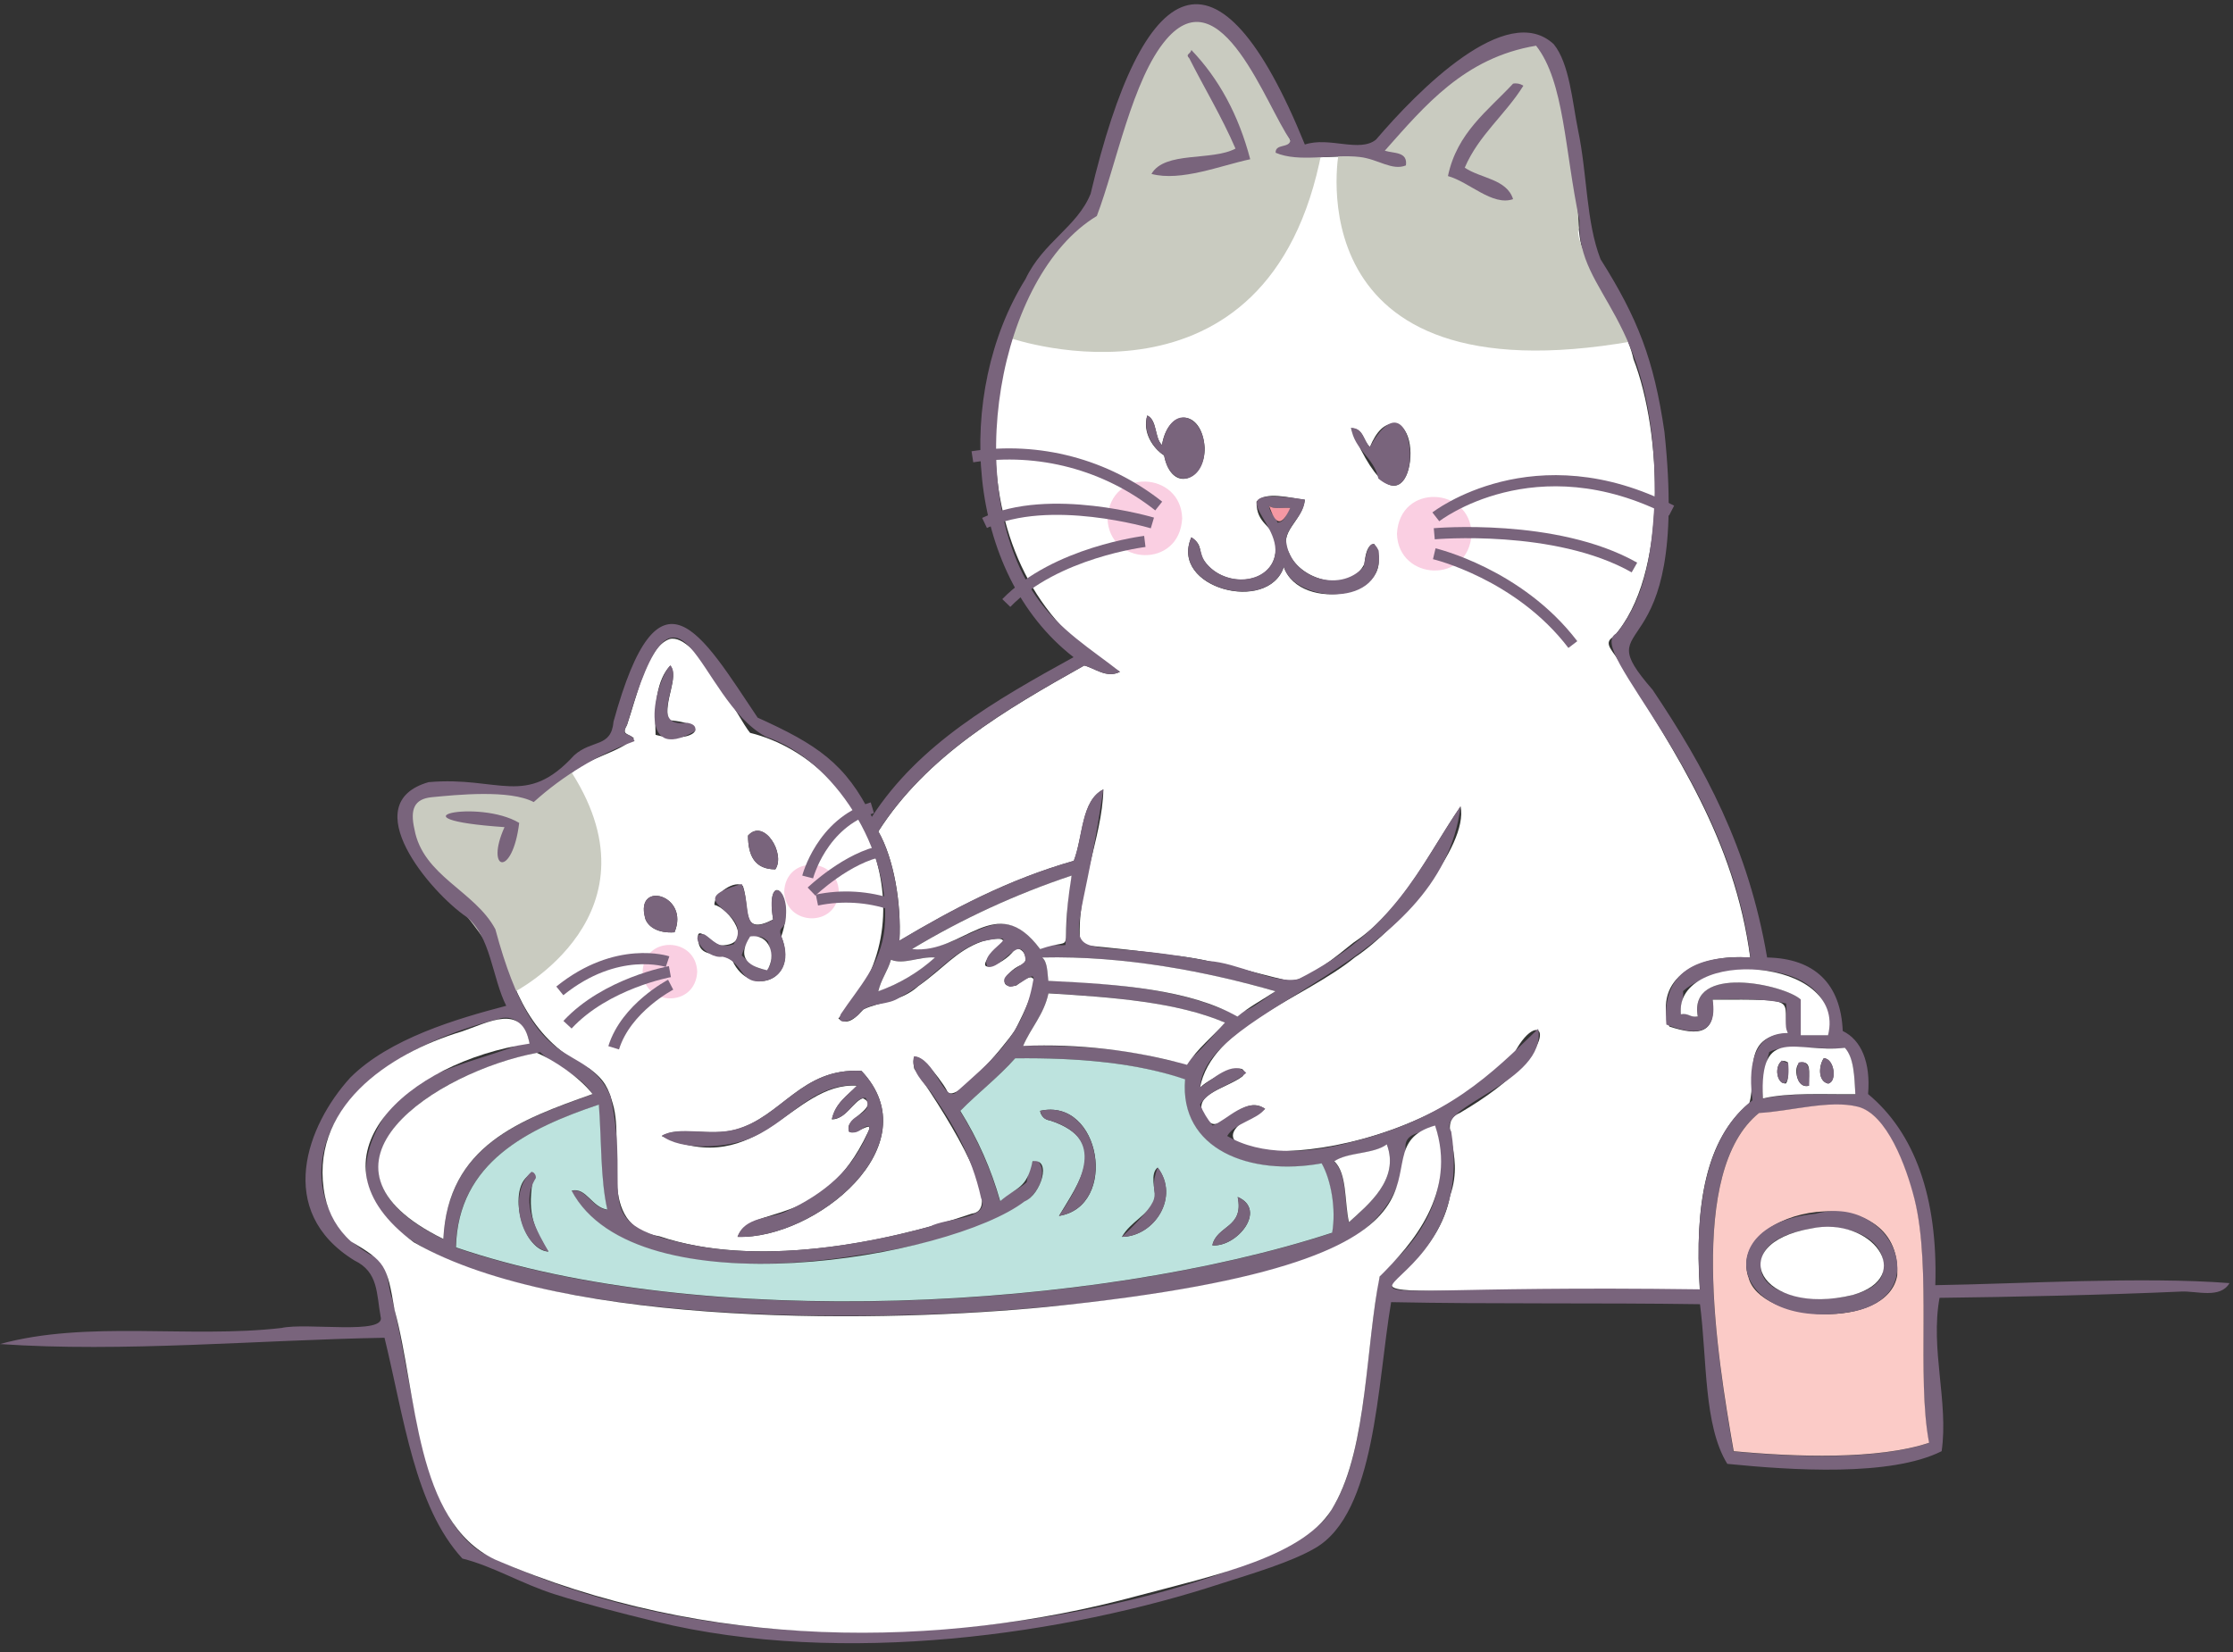 <svg width="200" height="148" viewBox="0 0 200 148" fill="none" xmlns="http://www.w3.org/2000/svg">
<rect x="0" y="0" width="200" height="148" fill="#333333" stroke="none"/>
<g clip-path="url(#clip0_1_39405)">
<path fill-rule="evenodd" clip-rule="evenodd" d="M75.089 91.24C75.947 91.996 76.741 91.047 77.327 90.434C78.684 89.761 80.749 89.727 82.242 88.347C84.454 86.809 85.645 85.171 87.913 84.359C88.919 84.03 90.688 83.863 89.372 84.839C86.461 87.712 89.924 86.495 90.809 85.138C91.433 84.559 92.367 85.969 91.535 86.43C90.329 86.809 89.009 88.669 91.036 88.287C94.378 85.534 91.384 91.421 90.885 92.332C89.883 93.807 85.331 99.258 84.794 97.671C84.265 96.665 81.312 92.884 81.887 95.746C83.811 98.449 90.325 108.317 87.051 108.725C79.062 111.451 67.531 113.618 59.074 110.759C53.255 109.856 56.068 102.82 54.885 98.877C54.507 97.561 54.197 96.752 52.783 95.727C47.679 93.217 45.94 88.956 44.374 83.251C43.153 80.737 40.038 79.402 38.412 77.016C36.956 75.081 35.834 71.413 39.104 71.345C41.751 71.24 45.656 70.733 47.8 71.863C48.862 70.938 49.978 70.076 51.142 69.281C52.786 67.814 55.452 67.444 56.775 66.124C56.204 65.674 55.641 65.829 56.155 64.956C57.032 62.415 57.958 57.924 59.977 57.251C62.348 56.638 66.155 64.461 67.183 65.655C77.777 68.283 83.448 82.797 75.089 91.24V91.24ZM58.718 65.833C62.023 66.729 64.155 64.862 59.852 64.514C59.44 62.714 60.839 60.733 60.042 59.621C58.809 60.907 58.601 63.213 58.718 65.833V65.833ZM39.898 72.793C39.958 74.113 43.679 73.856 45.168 74.113C43.301 79.221 46.303 77.402 46.484 73.735C44.424 72.797 42.138 72.47 39.898 72.793ZM66.998 74.858C66.998 76.669 67.614 77.882 69.444 77.882C70.389 76.502 68.431 73.258 66.998 74.858ZM63.974 81.069C65.198 81.274 67.788 84.661 64.537 84.699C63.614 84.468 62.2 82.533 62.563 84.453C62.847 85.905 64.556 85.168 65.611 86.083C67.123 89.379 71.599 87.928 69.977 83.89C71.38 79.897 68.507 77.701 69.244 82.378C66.329 83.89 67.187 81.338 66.544 79.387C65.879 78.767 63.928 80.034 63.985 81.077L63.974 81.069ZM57.766 82.204C57.974 82.998 58.9 83.633 60.412 83.523C61.811 80.181 56.889 78.839 57.777 82.204H57.766ZM65.856 101.213C63.588 101.837 60.767 100.861 59.27 101.776C68.011 105.765 70.926 96.911 76.771 97.262C75.909 98.154 74.82 98.82 74.503 100.287C75.732 100.287 76.476 98.616 77.285 98.397C78.745 99.043 76.223 100.102 76.015 100.88C75.713 102.544 78.529 99.916 77.728 101.451C73.55 110.34 67.297 107.75 66.057 110.809C73.017 111.035 83.448 102.601 77.161 95.943C71.769 95.629 70.019 100.079 65.868 101.213H65.856Z" fill="white"/>
<path fill-rule="evenodd" clip-rule="evenodd" d="M46.004 88.907C46.004 88.907 59.792 81.875 50.828 68.639C46.885 71.917 47.252 70.552 41.815 70.249C39.736 69.663 33.762 71.58 37.796 77.584C42.08 82.041 44.318 85.066 46.004 88.907Z" fill="#C9CBC0"/>
<path fill-rule="evenodd" clip-rule="evenodd" d="M115.554 12.575C111.444 15.005 119.853 13.803 121.293 14.038C122.752 14.038 124.318 15.085 125.527 14.937C126.866 14.518 124.832 13.425 124.015 13.512C127.44 9.845 131.815 4.132 137.837 4.401C140.427 9.27 140.73 15.66 141.486 21.217C142.125 25.584 145.486 28.401 146.306 32.181C148.828 38.692 149.448 51.542 144.514 57.047C143.444 57.66 144.643 58.427 145.134 59.489C150.049 67.474 155.342 75.142 156.76 85.792C152.189 85.414 148.015 87.584 149.516 91.966C152.204 92.847 153.739 92.597 153.372 89.558C161.713 89.535 159.422 89.497 160.147 92.582C155.868 92.779 157.391 96.416 156.681 98.82C152.783 102.041 151.766 107.939 152.242 115.542C110.601 115.35 127.883 117.781 129.883 107.1C131.289 103.126 128.556 100.639 130.745 99.709C140.767 93.871 138.155 89.501 135.611 94.378C124.457 105.943 102.582 104.31 113.304 99.357C111.414 97.913 109.406 101.505 108.333 100.529C106.008 98.113 109.822 97.595 111.316 96.401C112.072 94.662 107.94 96.801 107.471 97.474C108.514 91.901 116.783 89.504 121.369 85.754C125.176 83.236 131.55 75.841 130.82 72.249C127.89 76.495 125.716 81.463 121.202 84.465C119.69 85.675 117.043 87.924 115.425 87.868C111.936 87.077 108.62 85.943 105.104 85.599C102.397 85.221 99.743 84.926 96.756 84.654C96.306 79.845 98.737 75.138 98.824 70.726C96.832 71.739 97.021 74.945 96.178 77.123C90.268 78.805 85.323 81.452 80.559 84.276C80.745 80.911 80.057 76.903 78.669 74.487C82.994 67.709 90.011 63.607 97.112 59.622C98.053 59.856 99.13 60.805 100.314 60.185C85.69 52.223 86.389 30.246 96.786 20.386C97.989 19.629 98.571 19.002 98.949 17.289C103.679 1.134 106.968 -4.991 115.554 12.575V12.575ZM106.518 5.232C113.985 19.009 109.716 10.627 103.115 15.584C105.762 16.287 109.338 14.828 111.962 14.268C110.919 10.291 109.146 7.043 106.692 4.48C106.616 4.866 106.14 4.85 106.518 5.232V5.232ZM135.501 7.501C133.376 9.981 126.427 15.331 132.234 17.051C133.146 17.614 135.592 18.605 135.365 17.508C134.631 16.038 132.571 15.936 131.172 15.028C131.664 12.665 138.423 6.99 135.501 7.493V7.501ZM104.261 40.809C104.987 44.333 107.977 42.922 107.894 40.091C107.641 36.593 104.62 36.541 104.072 39.867C103.395 39.229 103.66 37.648 102.756 37.221C102.295 38.722 103.267 40.162 104.261 40.801V40.809ZM124.96 37.985C124.015 37.852 123.255 38.688 122.692 40.056C122.095 39.523 122.129 38.363 120.998 38.363C125.898 49.973 127.898 38.37 124.96 37.977V37.985ZM112.541 44.949C112.514 47.021 114.053 47.024 114.234 48.525C114.749 52.431 109.698 52.953 107.837 50.219C107.312 49.463 107.781 48.82 106.703 48.147C104.722 52.684 113.584 55.017 114.983 50.794C116.442 54.975 125.512 53.478 123.078 48.726C122.465 48.798 122.291 49.671 122.212 50.495C120.915 53.232 116.45 52.007 115.467 49.561C114.389 47.61 116.639 46.779 116.866 44.775C115.527 44.612 113.353 43.981 112.541 44.941V44.949Z" fill="white"/>
<path fill-rule="evenodd" clip-rule="evenodd" d="M119.913 13.611C119.913 13.611 115.637 35.947 146.25 30.571C144.847 27.924 140.737 21.546 141.422 20.435C141.18 16.828 140.907 10.748 140.832 10.983C139.414 6.537 139.183 3.871 137.709 3.724C132.832 2.212 124.805 11.285 124.234 13.123C124.544 13.83 120.291 13.501 119.913 13.611V13.611Z" fill="#C9CBC0"/>
<path fill-rule="evenodd" clip-rule="evenodd" d="M90.54 30.305C90.54 30.305 113.709 38.301 118.397 13.481L115.554 12.573C115.554 12.573 111.365 1.072 107.641 1.072C107.641 1.072 100.609 1.348 97.989 17.757C97.989 17.768 90.956 26.581 90.54 30.305V30.305Z" fill="#C9CBC0"/>
<path fill-rule="evenodd" clip-rule="evenodd" d="M116.87 12.948C119.051 12.218 121.784 13.704 123.248 12.502C126.983 8.128 134.945 0.026 139.164 3.961C140.575 5.7 140.828 9.137 141.335 11.632C142.185 15.708 142.042 19.814 143.35 23.216C146.688 28.509 148.129 32.207 149.074 38.672C151.437 60.842 141.822 54.668 148.019 61.799C152.654 68.71 156.605 75.95 158.272 85.78C162.522 85.859 164.87 88.128 165.047 92.366C166.696 93.156 167.558 95.171 167.316 98.014C171.474 101.47 173.573 107.235 173.338 115.137C181.066 115.016 191.864 114.351 199.686 114.952C198.858 116.377 196.749 115.64 195.357 115.708C188.491 116.018 179.815 116.2 173.716 116.271C172.873 120.888 174.537 125.598 173.905 130.01C169.331 132.305 160.51 131.723 154.707 131.145C152.575 127.697 152.9 121.787 152.261 116.842C143.255 116.702 133.512 116.842 124.597 116.657C123.335 124.116 123.21 135.519 117.822 138.676C115.637 139.954 112.253 140.944 109.354 141.874C95.603 146.377 75.588 149.368 58.73 145.277C55.524 144.498 52.529 143.727 49.694 142.831C46.699 141.882 44.17 140.317 41.414 139.629C37.138 134.971 36.189 127.001 34.439 119.848C23.217 120.044 10.93 121.171 0 120.411C7.822 118.26 16.93 119.927 25.21 118.971C27.448 118.464 34.612 119.629 34.091 117.958C33.713 115.893 33.902 113.961 31.747 112.925C24.575 108.506 27.49 100.797 31.38 96.536C34.87 93.05 40.87 91.277 45.342 90.109C44.076 87.591 43.962 83.882 41.792 82.15C38.559 79.95 31.777 71.969 38.389 70.071C44.707 69.515 47.104 72.404 51.425 67.666C53.04 66.222 54.741 67.012 54.953 64.642C59.021 49.848 62.775 56.702 67.86 64.294C73.153 66.683 75.769 68.411 78.091 73.179C82.329 66.63 89.195 62.706 96.155 58.876C86.408 51.315 85.486 35.201 91.853 24.994C93.422 21.674 96.48 20.336 97.682 17.36C102.352 -2.371 109.066 -6.284 116.87 12.948V12.948ZM104.45 3.538C101.425 7.077 99.962 14.835 98.238 19.349C89.372 24.71 86.068 43.648 92.779 53.409C94.885 56.472 97.784 58.188 100.31 60.184C99.127 60.804 98.042 59.855 97.108 59.621C89.981 63.606 82.99 67.708 78.665 74.479C80.045 76.895 80.734 80.906 80.556 84.268C85.32 81.443 90.265 78.797 96.174 77.114C97.006 74.937 96.817 71.731 98.82 70.718C96.147 89.08 93.149 83.141 108.234 86.097C110.809 86.226 114.098 88.173 116.287 87.719C124.949 83.334 127.074 77.753 130.817 72.218C129.078 86.676 107.905 90.071 107.478 97.436C108.469 96.797 110.503 94.838 111.618 96.12C110.405 97.224 108.371 97.511 107.478 98.944C107.76 99.628 108.142 100.265 108.612 100.835C109.955 100.313 111.614 98.256 113.316 99.322C112.601 100.32 110.628 100.581 109.913 101.769C112.938 103.564 117.202 103.368 121.066 102.309C129.618 100.196 133.573 96.226 137.766 92.169C138.605 96.959 128.397 99.118 129.977 101.364C132.953 119.67 105.561 114.88 152.257 115.508C151.728 107.889 152.904 101.666 156.964 98.57C156.616 95.98 156.767 92.521 160.163 92.547C159.728 92.041 160.095 90.733 159.974 89.901C158.11 89.443 155.732 89.504 153.388 89.523C153.958 93.186 151.18 92.547 149.248 91.791C148.817 86.941 152.076 85.564 156.775 85.769C154.798 69.338 141.785 58.169 144.79 56.74C147.399 53.526 148.004 49.489 148.219 44.237C148.238 27.905 141.198 26.612 141.467 19.75C140.14 13.534 140.125 7.33 137.58 4.094C131.153 5.164 127.599 9.485 124.03 13.5C124.836 13.761 126.098 13.564 125.921 14.819C124.673 15.322 123.444 14.256 121.781 14.063C119.312 13.78 116.359 14.585 114.253 13.685C114.216 12.835 115.516 13.307 115.573 12.551C113.422 9.568 109.388 -2.247 104.45 3.538V3.538ZM79.229 83.145C79.883 76.177 74.692 68.022 68.605 66.007C62.363 62.653 60.926 48.419 56.159 64.944C55.49 66.162 56.537 65.474 56.836 66.396C53.505 67.625 50.44 69.478 47.803 71.856C45.66 70.721 40.934 71.201 38.662 71.421C37.089 71.579 36.718 72.517 37.119 74.283C37.875 78.487 42.529 79.802 44.367 83.247C48.106 97.198 52.197 92.846 54.669 98.154C56.771 107.579 52.053 109.693 62.609 111.655C69.202 112.808 76.93 111.621 83.304 109.878C84.734 109.088 88.741 109.269 87.875 107.345C87.01 103.409 85.27 100.57 83.372 97.825C82.771 97.024 81.52 95.935 81.86 94.627C83.69 94.763 84.473 98.581 85.535 97.942C88.533 95.235 91.682 92.846 92.518 87.954C92.896 86.555 91.104 88.676 90.348 88.373C88.858 87.519 91.86 86.483 91.86 85.999C91.505 83.353 89.739 86.91 88.457 86.615C87.505 85.175 92.48 83.39 87.89 84.347C85.191 85.232 83.459 87.897 80.628 89.326C79.52 90.124 78.117 89.738 77.1 90.612C76.809 91.322 74.741 92.101 75.301 90.865C76.888 88.468 78.885 86.475 79.229 83.145V83.145ZM81.679 85.035C86.93 85.205 89.38 79.871 93.157 85.035C93.331 84.332 94.669 84.789 95.425 84.657C95.569 82.536 95.52 80.23 95.992 78.445C90.988 80.104 86.182 82.311 81.663 85.028L81.679 85.035ZM93.909 87.859C113.713 88.589 108.06 93.292 114.234 88.801C108.132 87.058 100.73 85.617 93.346 85.776C93.822 86.2 93.8 87.084 93.909 87.852V87.859ZM79.796 85.969C79.505 86.993 78.915 87.723 78.662 88.793C80.538 88.129 82.265 87.101 83.743 85.769C82.344 85.67 80.957 86.453 79.796 85.969V85.969ZM150.745 88.793C150.851 89.651 150.412 89.965 150.556 90.861C151.255 90.729 151.365 91.183 152.068 91.05C151.214 86.339 159.83 88.188 161.293 89.538V92.736H163.739C164.745 85.867 154.102 85.761 150.745 88.793ZM93.909 88.978C93.508 90.899 92.344 92.056 91.641 93.685C108.911 93.53 103.834 98.132 109.705 91.614C105.414 89.772 99.698 89.341 93.909 88.978ZM44.79 91.247C26.265 95.961 25.932 108.26 33.187 112.419C34.99 112.922 34.571 114.888 35.123 116.358C37.157 124.869 37.769 135.791 43.176 139.103C74.556 154.491 116.752 140.971 119.168 135.379C122.14 130.933 122.238 122.937 123.191 116.589C123.459 115.141 123.263 114.056 124.491 113.322C127.569 110.627 130.144 106.237 128.533 100.846C127.868 101.602 125.732 101.224 125.887 102.888C125.629 107.424 122.862 110.203 119.497 111.897C98.212 121.065 18.847 121.727 34.926 99.277C37.671 95.564 43.909 94.948 47.361 93.167C47.081 92.029 46.155 90.869 44.79 91.239V91.247ZM158.461 94.271C158.061 95.621 157.871 97.023 157.898 98.43C160.242 97.893 163.316 98.079 166.178 98.052C166.087 96.449 166.049 94.789 165.236 93.893C163.062 94.086 160.019 93.424 158.461 94.249V94.271ZM48.367 94.271C38.234 96.181 26.715 104.706 39.709 111.02C40.113 102.646 46.59 100.336 53.07 98.037C52.008 96.256 49.792 95.651 48.367 94.249V94.271ZM90.9 94.835C89.388 96.544 87.592 97.927 85.985 99.542C87.554 102.055 88.759 104.78 89.561 107.632C89.974 107.031 91.259 106.585 91.947 105.916C92.102 105.16 92.556 102.702 93.293 104.585C94.212 109.761 79.834 112.079 76.919 112.445C67.792 113.931 55.127 113.897 51.172 106.691C52.484 106.358 52.983 108.203 54.37 108.385C53.747 105.621 53.864 102.116 53.614 98.978C47.308 101.103 40.987 104.135 40.817 111.772C62.817 119.303 98.117 117.394 119.293 110.457C119.671 108.362 119.198 105.731 118.352 104.245C111.962 105.417 105.588 103.02 106.121 96.718C101.89 95.239 96.677 94.744 90.9 94.812V94.835ZM171.448 107.447C170.692 104.502 168.975 99.814 166.363 99.164C163.819 98.532 160.344 99.576 157.52 99.731C151.093 104.937 153.766 121.349 155.251 130.029C160.741 130.555 168.193 130.812 172.752 129.273C171.645 123.36 173.032 113.704 171.448 107.424V107.447ZM124.189 102.551C123.002 103.432 120.718 103.22 119.486 104.063C120.65 105.16 120.389 107.678 120.802 109.523C122.495 107.958 125.403 105.678 124.208 102.528L124.189 102.551Z" fill="#79647C"/>
<path fill-rule="evenodd" clip-rule="evenodd" d="M106.707 4.479C109.161 7.042 110.934 10.29 111.977 14.267C109.353 14.823 105.777 16.286 103.13 15.582C104.325 13.514 108.514 14.448 110.658 13.314C109.429 10.463 107.887 7.93 106.518 5.22C106.14 4.849 106.616 4.864 106.707 4.479V4.479Z" fill="#79647C"/>
<path fill-rule="evenodd" clip-rule="evenodd" d="M136.442 7.678C134.832 10.272 132.442 12.098 131.191 15.021C132.609 15.989 134.953 16.026 135.52 17.841C133.66 18.484 131.603 16.302 129.686 15.773C130.499 11.883 133.255 9.932 135.52 7.493C135.84 7.431 136.171 7.498 136.442 7.678V7.678Z" fill="#79647C"/>
<path fill-rule="evenodd" clip-rule="evenodd" d="M102.756 37.225C103.66 37.641 103.395 39.221 104.072 39.871C104.911 35.648 108.257 37.417 107.853 40.794C107.516 43.414 104.752 43.724 104.272 40.794C103.353 40.249 102.333 38.707 102.756 37.225V37.225Z" fill="#79647C"/>
<path fill-rule="evenodd" clip-rule="evenodd" d="M123.456 42.873C123.055 40.952 121.335 40.351 121.01 38.336C122.144 38.336 122.106 39.496 122.703 40.029C126.76 32.721 127.864 46.536 123.456 42.873V42.873Z" fill="#79647C"/>
<path fill-rule="evenodd" clip-rule="evenodd" d="M116.87 44.756C116.802 46.204 115.418 46.96 115.18 48.294C115.35 51.697 119.981 53.262 122.14 50.775C122.234 50.136 122.681 47.618 123.475 49.319C124.208 54.574 115.913 54.022 114.987 50.775C113.588 55.009 104.726 52.665 106.707 48.128C107.705 48.744 107.335 49.58 108.015 50.438C109.569 52.374 112.749 52.4 113.894 50.536C115.898 47.103 107.992 43.406 116.87 44.756V44.756ZM114.423 46.824C115.153 46.74 115.18 45.965 115.558 45.508C114.919 45.455 114.045 45.652 113.667 45.319C113.713 46.03 114.261 46.234 114.423 46.824V46.824Z" fill="#79647C"/>
<path fill-rule="evenodd" clip-rule="evenodd" d="M113.671 45.318C114.027 45.651 114.915 45.455 115.562 45.507C114.783 47.182 114.268 47.076 113.671 45.318Z" fill="#F598A3"/>
<path fill-rule="evenodd" clip-rule="evenodd" d="M60.034 59.621C61.214 60.755 57.868 65.236 61.546 64.755C62 64.827 62.386 65.016 62.265 65.489C56.866 68.642 58.699 60.937 60.034 59.621V59.621Z" fill="#79647C"/>
<path fill-rule="evenodd" clip-rule="evenodd" d="M46.503 73.723C45.89 78.706 43.425 78.01 45.187 74.101C34.458 73.367 42.904 71.553 46.503 73.723Z" fill="#79647C"/>
<path fill-rule="evenodd" clip-rule="evenodd" d="M69.444 77.882C67.614 77.882 67.009 76.683 66.998 74.857C68.431 73.258 70.389 76.501 69.444 77.882Z" fill="#79647C"/>
<path fill-rule="evenodd" clip-rule="evenodd" d="M95.981 78.441C94.707 86.294 96.764 83.776 93.157 85.027C89.206 79.685 86.318 85.53 81.679 85.027C86.189 82.312 90.986 80.103 95.981 78.441V78.441Z" fill="white"/>
<path fill-rule="evenodd" clip-rule="evenodd" d="M66.435 79.193C67.346 81.22 66.253 83.999 69.255 82.392C68.529 78.388 70.767 79.416 70.363 82.328C70.363 83.269 69.607 82.978 69.985 83.897C70.945 86.229 69.871 87.643 68.473 87.874C66.204 88.29 66.609 86.105 64.715 85.711C63.176 85.934 61.554 83.53 63.066 83.704C63.822 84.105 64.265 85.103 65.713 84.588C67.777 81.462 60.492 80.872 66.435 79.193ZM66.435 85.59C68.405 87.594 69.66 87.159 68.783 84.354C67.826 83.311 66.813 84.229 66.435 85.59Z" fill="#79647C"/>
<path fill-rule="evenodd" clip-rule="evenodd" d="M60.412 83.523C58.9 83.633 57.985 82.998 57.766 82.204C56.889 78.839 61.811 80.181 60.412 83.523Z" fill="#79647C"/>
<path fill-rule="evenodd" clip-rule="evenodd" d="M67.187 83.897C68.934 83.629 69.584 85.659 68.7 86.922C66.726 86.498 66.091 85.617 67.187 83.897Z" fill="white"/>
<path fill-rule="evenodd" clip-rule="evenodd" d="M93.346 85.779C100.73 85.609 108.132 87.05 114.234 88.804C113.1 89.56 111.871 90.203 110.832 91.072C106.541 88.649 100.302 88.176 93.894 87.874C93.8 87.084 93.822 86.199 93.346 85.779V85.779Z" fill="white"/>
<path fill-rule="evenodd" clip-rule="evenodd" d="M83.747 85.78C82.269 87.113 80.542 88.141 78.665 88.805C78.915 87.735 79.505 87.005 79.8 85.981C80.957 86.453 82.344 85.671 83.747 85.78V85.78Z" fill="white"/>
<path fill-rule="evenodd" clip-rule="evenodd" d="M163.732 92.744H161.286V89.546C159.822 88.189 151.206 86.34 152.061 91.058C151.365 91.191 151.255 90.737 150.548 90.869C149.947 84.831 165.475 85.678 163.732 92.744V92.744Z" fill="white"/>
<path fill-rule="evenodd" clip-rule="evenodd" d="M109.716 91.614C108.605 92.885 107.259 93.924 106.314 95.395C101.539 94.07 96.588 93.498 91.637 93.701C92.329 92.072 93.493 90.915 93.905 88.994C99.697 89.342 105.414 89.773 109.716 91.614Z" fill="white"/>
<path fill-rule="evenodd" clip-rule="evenodd" d="M47.425 93.496C36.435 95.114 26.904 103.783 37.066 111.296C50.677 119.122 80.053 118.43 93.701 117.092C136.601 112.77 120.348 103.156 128.537 100.834C130.541 106.884 126.488 111.454 123.573 114.358C122.953 117.436 122.68 121.126 122.2 124.816C121.705 128.615 121.006 132.192 119.516 134.816C117.089 139.432 108.73 141.141 101.879 142.971C84.253 147.746 63.289 147.908 44.31 139.704C37.127 136.267 37.391 124.861 35.342 117.356C34.646 113.315 34.533 113.058 31.437 111.22C30.254 110.161 29.44 108.754 29.111 107.201C27.508 99.288 34.782 94.381 41.368 92.407C43.675 91.636 46.779 89.806 47.425 93.496V93.496Z" fill="white"/>
<path fill-rule="evenodd" clip-rule="evenodd" d="M165.236 93.87C166.049 94.751 166.087 96.41 166.178 98.028C163.316 98.051 160.242 97.866 157.898 98.406C157.565 91.719 160.907 94.391 165.236 93.87V93.87ZM163.724 97.072C164.571 96.932 164.295 94.822 163.346 94.803C162.9 95.461 162.801 96.856 163.731 97.072H163.724ZM159.943 97.072C160.276 96.717 160.079 95.828 160.132 95.182C159.013 94.433 158.79 97.087 159.966 97.072H159.943ZM162.015 97.261C161.86 96.762 162.412 95.14 161.448 95.189C160.48 95.079 160.813 97.658 162.038 97.261H162.015Z" fill="white"/>
<path fill-rule="evenodd" clip-rule="evenodd" d="M53.07 98.014C46.59 100.313 40.114 102.623 39.709 110.997C26.257 104.381 39.096 96.018 48.083 94.324C49.558 94.941 51.913 96.506 53.07 98.014Z" fill="white"/>
<path fill-rule="evenodd" clip-rule="evenodd" d="M106.144 96.695C105.611 102.998 111.985 105.391 118.374 104.223C119.221 105.709 119.682 108.34 119.316 110.435C98.144 117.372 62.839 119.282 40.839 111.75C41.01 104.113 47.331 101.081 53.637 98.956C53.883 102.094 53.766 105.599 54.393 108.363C53.006 108.174 52.503 106.336 51.195 106.669C56.957 117.546 85.119 112.718 91.762 107.633C93.248 107.021 94.231 103.747 92.484 104.034C91.947 106.533 91.1 106.302 89.584 107.61C88.781 104.758 87.577 102.034 86.008 99.52C87.596 97.905 89.41 96.522 90.922 94.813C96.677 94.745 101.89 95.24 106.144 96.695V96.695ZM93.157 99.52C93.224 99.979 93.595 100.335 94.057 100.382C99.535 102.208 96.56 106.053 94.851 108.93C100.189 108.083 98.612 98.299 93.157 99.52ZM103.509 107.425C102.828 108.873 101.259 109.44 100.484 110.809C103.41 110.767 105.686 107.21 103.682 104.601C102.994 105.145 103.437 106.541 103.509 107.425ZM49.119 112.128C47.316 109.421 47.346 107.883 47.819 105.089C45.24 105.815 46.639 112 49.119 112.128ZM108.59 111.565C110.771 111.75 113.531 108.393 110.858 107.236C111.444 110.019 108.983 109.762 108.59 111.565Z" fill="#BDE3DE"/>
<path fill-rule="evenodd" clip-rule="evenodd" d="M163.354 94.812C164.303 94.812 164.579 96.933 163.732 97.081C162.802 96.858 162.9 95.463 163.354 94.812Z" fill="#79647C"/>
<path fill-rule="evenodd" clip-rule="evenodd" d="M159.592 95.002C159.752 95.129 159.951 95.196 160.155 95.191C160.514 98.73 158.276 96.359 159.592 95.002Z" fill="#79647C"/>
<path fill-rule="evenodd" clip-rule="evenodd" d="M161.096 95.189C162.136 94.887 162.076 96.101 162.038 97.261C160.858 97.499 160.779 95.991 161.096 95.189Z" fill="#79647C"/>
<path fill-rule="evenodd" clip-rule="evenodd" d="M77.161 95.942C83.437 102.599 73.002 111.034 66.057 110.807C66.673 108.974 69.009 109.189 70.386 108.539C73.75 106.978 76.548 104.758 77.913 101.012C77.437 100.55 77.032 101.768 76.023 101.39C75.724 99.677 78.393 100.036 77.535 98.365C76.514 98.221 76.023 100.255 74.51 100.255C74.817 98.804 75.905 98.138 76.779 97.231C72.548 97.023 70.544 100.815 66.805 102.123C64.813 102.819 60.983 103.087 59.278 101.745C60.79 100.83 63.58 101.805 65.864 101.182C70.019 100.078 71.769 95.628 77.161 95.942V95.942Z" fill="#79647C"/>
<path fill-rule="evenodd" clip-rule="evenodd" d="M172.779 129.254C168.219 130.789 160.767 130.532 155.278 130.01C153.765 121.315 151.093 104.918 157.546 99.712C160.37 99.556 163.845 98.513 166.389 99.144C169.002 99.795 170.73 104.483 171.474 107.428C173.032 113.704 171.645 123.36 172.779 129.254V129.254ZM156.593 114.384C157.512 118.505 169.104 119.235 169.928 114.245C170.363 105.182 154.631 108.15 156.578 114.384H156.593Z" fill="#FBCBC7"/>
<path fill-rule="evenodd" clip-rule="evenodd" d="M94.851 108.93C97.255 105.387 98.9 101.747 93.796 100.31C93.418 100.196 93.312 99.966 93.157 99.52C98.567 98.299 100.189 108.049 94.851 108.93V108.93Z" fill="#79647C"/>
<path fill-rule="evenodd" clip-rule="evenodd" d="M120.82 109.493C120.408 107.648 120.669 105.13 119.505 104.034C120.737 103.198 123.021 103.41 124.208 102.521C125.403 105.678 122.495 107.958 120.82 109.493Z" fill="white"/>
<path fill-rule="evenodd" clip-rule="evenodd" d="M103.694 104.6C105.698 107.208 103.422 110.766 100.495 110.808C105.183 106.331 102.495 107.647 103.694 104.6Z" fill="#79647C"/>
<path fill-rule="evenodd" clip-rule="evenodd" d="M47.614 104.975C47.863 105.044 48.024 105.285 47.992 105.542C46.522 107.852 48.215 110.483 49.127 112.128C46.548 111.716 45.463 106.763 47.614 104.975V104.975Z" fill="#79647C"/>
<path fill-rule="evenodd" clip-rule="evenodd" d="M110.847 107.236C113.531 108.393 110.771 111.751 108.578 111.565C108.983 109.762 111.444 110.019 110.847 107.236Z" fill="#79647C"/>
<path fill-rule="evenodd" clip-rule="evenodd" d="M162.601 108.739C169.35 106.902 173.38 116.032 165.951 117.499C155.134 119.435 152.805 109.684 162.601 108.739ZM157.709 113.632C157.996 117.287 168.064 117.098 168.624 114.01C169.229 110.649 164.975 109.552 162.223 110.055C160.17 110.433 157.52 111.242 157.709 113.632Z" fill="#79647C"/>
<path fill-rule="evenodd" clip-rule="evenodd" d="M162.223 110.056C167.626 108.922 171.675 114.366 165.951 116.015C157.622 118.022 154.227 111.448 162.223 110.056Z" fill="white"/>
<path fill-rule="evenodd" clip-rule="evenodd" d="M105.883 46.437C105.641 51.005 99.305 50.657 99.195 46.437C99.433 41.87 105.773 42.222 105.883 46.437Z" fill="#FACFE2"/>
<path fill-rule="evenodd" clip-rule="evenodd" d="M131.803 47.817C131.565 52.384 125.229 52.033 125.119 47.817C125.357 43.246 131.694 43.598 131.803 47.817Z" fill="#FACFE2"/>
<path fill-rule="evenodd" clip-rule="evenodd" d="M62.446 87.047C62.299 90.318 57.664 90.163 57.554 87.047C57.698 83.777 62.333 83.932 62.446 87.047Z" fill="#FACFE2"/>
<path fill-rule="evenodd" clip-rule="evenodd" d="M75.13 79.874C74.987 83.148 70.352 82.989 70.238 79.874C70.382 76.603 75.017 76.747 75.13 79.874Z" fill="#FACFE2"/>
<path d="M72.34 78.567C72.34 78.567 73.58 73.74 78.132 72.363" stroke="#79647C"/>
<path d="M72.684 79.875C72.684 79.875 75.924 76.775 79.112 76.223" stroke="#79647C"/>
<path d="M73.168 80.634C75.417 80.167 77.75 80.31 79.924 81.05" stroke="#79647C"/>
<path d="M59.792 86.151C59.792 86.151 55.255 84.639 50.14 88.771" stroke="#79647C"/>
<path d="M60 87.047C60 87.047 54.276 88.083 50.828 91.803" stroke="#79647C"/>
<path d="M60.068 88.219C60.068 88.219 56.068 90.287 54.964 93.871" stroke="#79647C"/>
<path d="M103.781 45.334C99.074 41.606 93.027 40.007 87.093 40.922" stroke="#79647C"/>
<path d="M103.214 46.85C103.214 46.85 93.974 44.094 88.181 46.85" stroke="#79647C"/>
<path d="M102.537 48.506C102.537 48.506 94.541 49.47 90.129 54.022" stroke="#79647C"/>
<path d="M128.601 46.303C128.601 46.303 137.425 39.407 149.716 45.747" stroke="#79647C"/>
<path d="M128.461 47.818C128.461 47.818 139.357 46.85 146.389 50.843" stroke="#79647C"/>
<path d="M128.461 49.609C128.461 49.609 136.045 51.401 140.873 57.745" stroke="#79647C"/>
</g>
<defs>
<clipPath id="clip0_1_39405">
<rect width="200" height="148" fill="white"/>
</clipPath>
</defs>
</svg>
